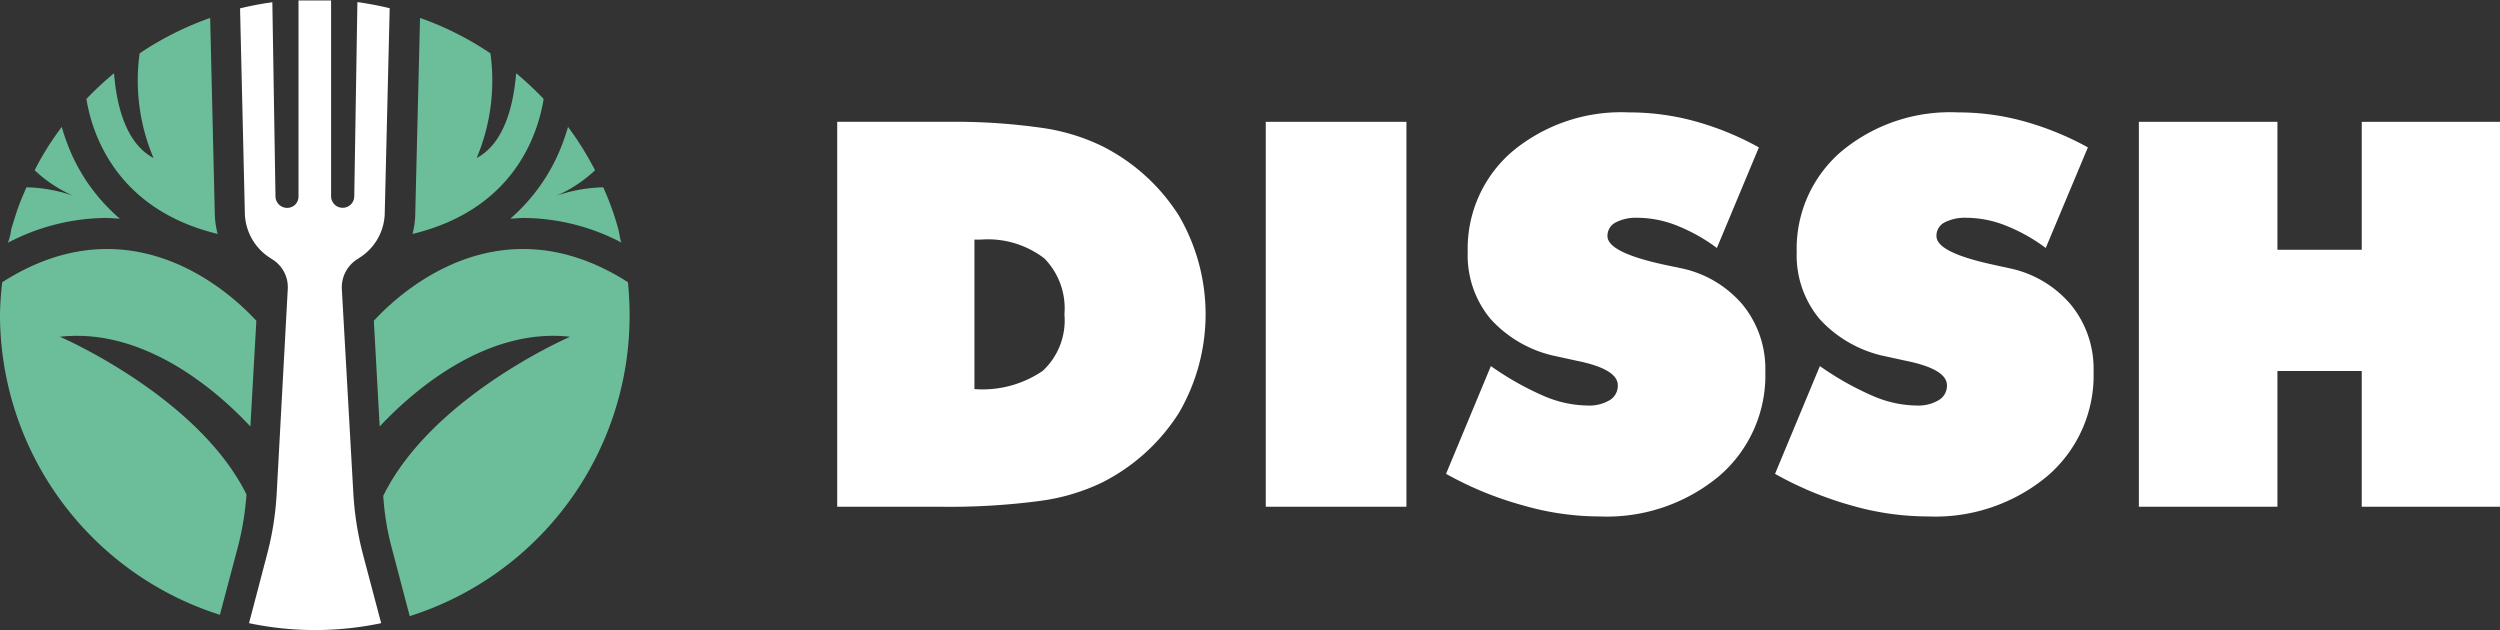<svg id="Layer_1" data-name="Layer 1" xmlns="http://www.w3.org/2000/svg" viewBox="0 0 167.25 42.15"><rect x="0" y="0" width="167.25" height="42.15" fill="#333333" stroke="none"/><defs><style>.cls-1{fill:#fff;}.cls-2{fill:#6cbe9a;}</style></defs><path class="cls-1" d="M40.21,29q-.55,0-1.11,0V42.11a.78.78,0,0,1-.22.55.78.78,0,0,1-1.32-.54l-.21-13a21.68,21.68,0,0,0-2.16.41l.32,13.68a3.64,3.64,0,0,0,1.67,3l.2.13a2.19,2.19,0,0,1,1,2L37.64,62A20.16,20.16,0,0,1,37,66.05l-1.21,4.61a21.38,21.38,0,0,0,4.42.46h0a21.52,21.52,0,0,0,4.42-.46l-1.22-4.61A20.88,20.88,0,0,1,42.77,62L42,48.33a2.23,2.23,0,0,1,1-2l.2-.13a3.61,3.61,0,0,0,1.67-3l.33-13.68c-.71-.17-1.43-.31-2.16-.41l-.21,13a.77.77,0,0,1-.78.76.76.76,0,0,1-.54-.22.79.79,0,0,1-.23-.55V29c-.36,0-.73,0-1.1,0Z" transform="translate(-19.13 -28.97)"/><path class="cls-2" d="M33.69,44.62a5.84,5.84,0,0,1-.19-1.32l-.31-13.13a20.87,20.87,0,0,0-4.72,2.37,13.31,13.31,0,0,0,.93,7c-1.91-1-2.49-3.68-2.64-5.67a21.52,21.52,0,0,0-1.85,1.72C25.31,38.05,27,43,33.69,44.62Z" transform="translate(-19.13 -28.97)"/><path class="cls-2" d="M46.73,44.62a5.83,5.83,0,0,0,.18-1.32l.32-13.13a20.6,20.6,0,0,1,4.71,2.37,13.36,13.36,0,0,1-.92,7c1.9-1,2.48-3.68,2.64-5.67a21.39,21.39,0,0,1,1.84,1.72C55.1,38.05,53.45,43,46.73,44.62Z" transform="translate(-19.13 -28.97)"/><path class="cls-2" d="M23.14,51.5c5.62-.63,10.5,3.6,12.74,6l.4-7.07c-1.74-1.89-8.41-8.07-17-2.58A20.73,20.73,0,0,0,19.13,50a21.08,21.08,0,0,0,14.71,20.1l1.22-4.6a19.24,19.24,0,0,0,.56-3.45C32.36,55.47,23.14,51.5,23.14,51.5Z" transform="translate(-19.13 -28.97)"/><path class="cls-2" d="M57.27,51.5c-5.61-.63-10.49,3.6-12.74,6l-.39-7.07c1.74-1.89,8.4-8.07,17-2.58.07.73.11,1.49.11,2.24a21.08,21.08,0,0,1-14.71,20.1l-1.21-4.6a17.61,17.61,0,0,1-.56-3.45C48.05,55.47,57.27,51.5,57.27,51.5Z" transform="translate(-19.13 -28.97)"/><path class="cls-2" d="M27.15,43.6A12.31,12.31,0,0,1,24,39.46a14,14,0,0,1-.74-2c-.32.43-.62.86-.91,1.31l-.28.46c-.22.37-.43.74-.62,1.13a9,9,0,0,0,2.59,1.71,10.22,10.22,0,0,0-3.14-.57c-.05.11-.1.22-.14.33a14.05,14.05,0,0,0-.65,1.74c-.08.25-.16.5-.23.75a3.62,3.62,0,0,1-.22.89,14.31,14.31,0,0,1,6.59-1.66Q26.72,43.57,27.15,43.6Z" transform="translate(-19.13 -28.97)"/><path class="cls-2" d="M53.27,43.6a12.45,12.45,0,0,0,3.12-4.14,14,14,0,0,0,.74-2c.32.43.62.86.9,1.31.1.15.19.31.28.46.22.37.43.74.63,1.13a9,9,0,0,1-2.6,1.71,10.31,10.31,0,0,1,3.15-.57l.14.33a18.21,18.21,0,0,1,.65,1.74c.08.25.15.5.22.75s.13.84.23.89a14.31,14.31,0,0,0-6.59-1.66Q53.69,43.57,53.27,43.6Z" transform="translate(-19.13 -28.97)"/><path class="cls-1" d="M75.14,62.87V37.12h7.49a40.81,40.81,0,0,1,6.1.39,13.58,13.58,0,0,1,4.1,1.22A12.94,12.94,0,0,1,98,43.4a13.08,13.08,0,0,1,0,13.19,13,13,0,0,1-5.14,4.66,13.71,13.71,0,0,1-4.15,1.23,45.87,45.87,0,0,1-6.73.39ZM84.32,55a7.14,7.14,0,0,0,4.57-1.22A4.61,4.61,0,0,0,90.34,50,4.77,4.77,0,0,0,89,46.26,6.21,6.21,0,0,0,84.73,45h-.41Z" transform="translate(-19.13 -28.97)"/><path class="cls-1" d="M103.81,62.87V37.12h9.41V62.87Z" transform="translate(-19.13 -28.97)"/><path class="cls-1" d="M115.87,60.67l3-7.21a19.66,19.66,0,0,0,3.54,2,7.64,7.64,0,0,0,2.91.64,2.68,2.68,0,0,0,1.5-.36,1.12,1.12,0,0,0,.54-1c0-.71-.9-1.26-2.72-1.63l-1.37-.3a8.11,8.11,0,0,1-4.42-2.5,6.64,6.64,0,0,1-1.53-4.47,8.56,8.56,0,0,1,3-6.75,11.39,11.39,0,0,1,7.79-2.6,16.55,16.55,0,0,1,4.37.58,19.55,19.55,0,0,1,4.32,1.76l-2.81,6.73a11.66,11.66,0,0,0-2.68-1.5,7.18,7.18,0,0,0-2.62-.52,2.92,2.92,0,0,0-1.49.32,1,1,0,0,0-.53.91c0,.73,1.29,1.37,3.85,1.92l1,.21a7.36,7.36,0,0,1,4.18,2.44,6.77,6.77,0,0,1,1.53,4.47,8.87,8.87,0,0,1-3.08,7,11.73,11.73,0,0,1-8,2.71,18.46,18.46,0,0,1-5.06-.72A23,23,0,0,1,115.87,60.67Z" transform="translate(-19.13 -28.97)"/><path class="cls-1" d="M137.88,60.67l3-7.21a19.7,19.7,0,0,0,3.55,2,7.56,7.56,0,0,0,2.91.64,2.67,2.67,0,0,0,1.49-.36,1.11,1.11,0,0,0,.55-1c0-.71-.91-1.26-2.73-1.63l-1.37-.3a8.18,8.18,0,0,1-4.42-2.5,6.64,6.64,0,0,1-1.53-4.47,8.56,8.56,0,0,1,3-6.75,11.37,11.37,0,0,1,7.79-2.6,16.47,16.47,0,0,1,4.36.58,19.81,19.81,0,0,1,4.33,1.76l-2.82,6.73a11.45,11.45,0,0,0-2.68-1.5,7.17,7.17,0,0,0-2.61-.52,3,3,0,0,0-1.5.32,1,1,0,0,0-.52.91c0,.73,1.28,1.37,3.85,1.92l.95.21a7.33,7.33,0,0,1,4.18,2.44,6.77,6.77,0,0,1,1.53,4.47,8.87,8.87,0,0,1-3.08,7,11.72,11.72,0,0,1-8,2.71,18.48,18.48,0,0,1-5.07-.72A22.92,22.92,0,0,1,137.88,60.67Z" transform="translate(-19.13 -28.97)"/><path class="cls-1" d="M162.22,62.87V37.12h9.27v8.56h5.64V37.12h9.25V62.87h-9.25V53.79h-5.64v9.08Z" transform="translate(-19.13 -28.97)"/></svg>